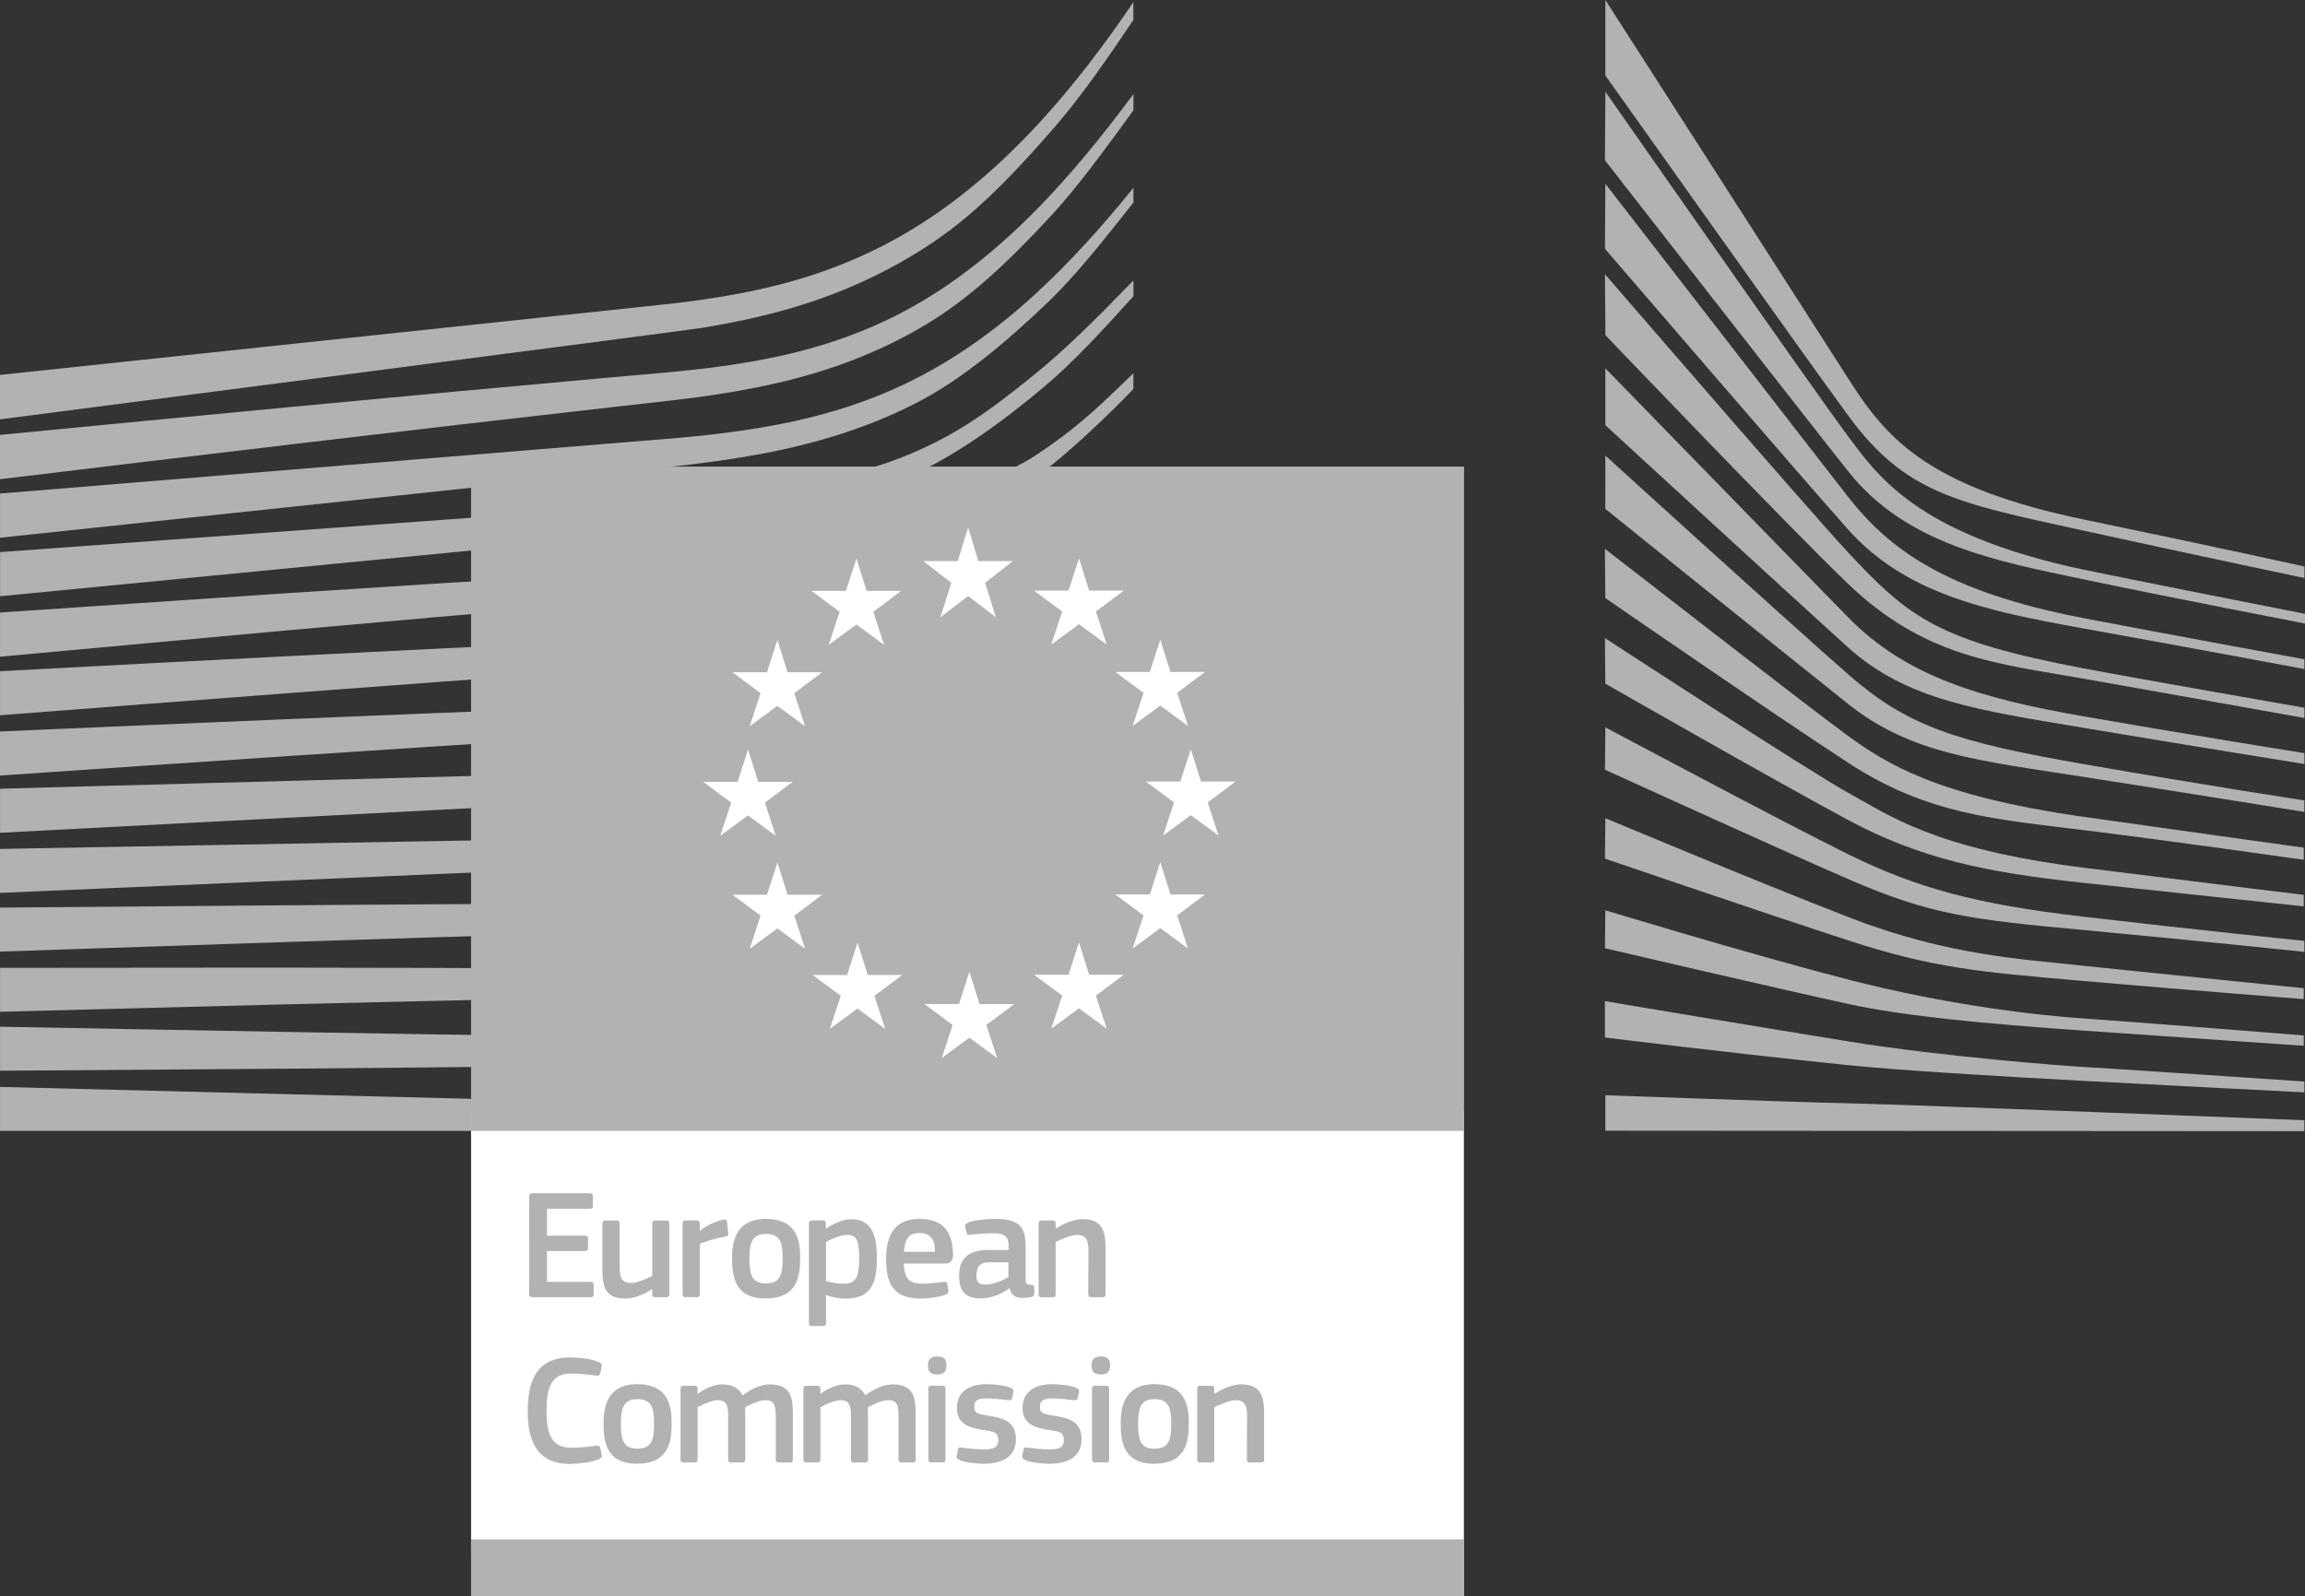 <svg xmlns="http://www.w3.org/2000/svg" width="300" height="207.723" viewBox="0 0 300 207.723"><rect x="0" y="0" width="300" height="207.723" fill="#333333" stroke="none"/><path fill="#B2B2B2" d="M.004 54.576s88.883-11.503 91.392-11.91c3.85-.63 7.264-1.364 10.447-2.242 7.187-1.97 13.808-4.977 19.663-8.94 5.62-3.763 10.846-9.243 16.027-15.257C140.82 12.4 144.28 7.415 147.51 2.6V.274c-3.827 5.665-7.595 10.552-11.476 14.86-5.14 5.723-10.53 10.396-16.027 13.906-5.67 3.653-12.05 6.38-18.974 8.105-3.102.78-6.422 1.413-10.158 1.934-2.455.343-4.99.61-7.445.864-.978.108-83.435 8.853-83.435 8.853v5.78h.01z"/><path fill="#B2B2B2" d="M119.2 39.677c-5.564 3.197-11.99 5.543-19.1 6.955-3.034.616-6.345 1.114-10.117 1.522-2.22.245-4.452.435-6.684.63-1.206.104-2.415.208-3.62.317C52.44 51.547 25.342 54.146 0 56.6v5.77c25.54-3.08 52.83-6.345 80.06-9.425 1.214-.14 2.423-.276 3.637-.407 2.228-.245 4.465-.494 6.702-.788 3.876-.516 7.268-1.11 10.365-1.812 7.387-1.653 14.057-4.257 19.827-7.748 5.728-3.437 10.79-8.256 16.235-14.138 3.392-3.664 7.16-8.836 10.692-13.695v-2.12c-4.163 5.64-8.107 10.376-12.007 14.42-5.32 5.507-10.805 9.88-16.312 13.02"/><path fill="#B2B2B2" d="M134.757 38.264c-5.425 4.977-11.086 8.89-16.828 11.63-5.62 2.712-11.907 4.614-19.225 5.814-3.016.502-6.3.91-10.03 1.25L.004 64.235v5.75l78.82-8.358 10.193-1.07c3.845-.447 7.196-.946 10.24-1.52 7.58-1.432 14.083-3.57 19.875-6.53 5.92-2.994 11.838-7.976 17.34-13.252 3.69-3.536 7.246-8.106 11.046-12.897v-1.92c-4.394 5.452-8.583 9.99-12.763 13.826"/><path fill="#B2B2B2" d="M113.314 68.14c-5.162 2.888-9.02 4.55-16.393 5.32-4.455.48-9.034.706-13.467.928-2.138.11-4.284.213-6.43.35-13.392.764-26.548 1.61-39.97 2.485L.003 79.718v5.752l37.425-3.433c12.092-1.087 26.14-2.337 39.857-3.46l9.972-.77c3.894-.3 7.087-.616 10.04-1 7.585-.98 14.065-2.514 19.808-4.683 6.18-2.31 12.014-5.896 17.847-10.12 5.267-3.805 12.55-11.305 12.558-11.4V48.57c-4.76 4.643-7.5 7.25-12.712 10.688-6.23 4.108-16.85 6.29-21.484 8.88"/><path fill="#B2B2B2" d="M115.198 79.07c-5.593 1.64-11.887 2.75-19.246 3.393-2.985.262-6.2.457-9.832.607l-9.918.434c-24.64 1.142-49.17 2.423-76.198 3.854v5.733c25.827-1.996 51.128-3.94 76.425-5.74l9.885-.676c3.822-.253 6.983-.525 9.963-.86 7.54-.842 13.993-2.147 19.722-3.98 6.344-2.01 12.53-4.923 18.386-8.66 4.32-2.748 8.645-6.036 13.128-9.944v-.104c-4.94 4.216-9.65 5.158-14.342 7.988-5.756 3.492-11.8 6.164-17.974 7.957"/><path fill="#B2B2B2" d="M114.283 88.604c-5.633 1.317-11.742 2.164-19.22 2.667-2.88.19-5.98.336-9.758.454l-9.823.353c-24.75.933-49.842 2.01-75.487 3.125v5.733c25.478-1.74 50.47-3.428 75.677-5.004l9.8-.588c3.845-.222 6.974-.44 9.855-.706 7.612-.702 13.844-1.726 19.608-3.216 6.463-1.662 12.748-4.107 18.676-7.254 4.584-2.428 9.163-5.35 13.9-8.872v-2.45c-5.122 3.695-10.036 6.71-14.95 9.17-5.823 2.908-11.968 5.127-18.277 6.59"/><path fill="#B2B2B2" d="M113.446 97.946c-5.657 1.037-11.74 1.698-19.16 2.08-2.79.148-5.78.248-9.688.338L.004 102.65v5.734l75.012-3.917 9.718-.493c3.795-.182 6.897-.363 9.764-.585 7.522-.576 13.712-1.404 19.473-2.61 6.545-1.358 12.894-3.34 18.876-5.886 4.818-2.043 9.64-4.533 14.668-7.563v-2.304c-5.366 3.125-10.47 5.624-15.542 7.635-5.896 2.352-12.128 4.127-18.526 5.286"/><path fill="#B2B2B2" d="M112.78 107.334c-10.384 1.386-21.063 1.544-31.4 1.698-2.365.032-4.738.068-7.107.118L0 110.486v5.724l74.404-3.206c2.355-.11 4.724-.204 7.088-.295 10.402-.422 21.166-.848 31.686-2.52 6.657-1.045 13.065-2.603 19.048-4.613 4.954-1.662 10.08-3.804 15.28-6.34V97.04c-5.462 2.54-10.838 4.66-15.99 6.245-5.907 1.82-12.206 3.188-18.736 4.05M112.19 116.776c-9.722.802-19.676.802-29.303.802-2.994 0-5.987 0-8.985.022-24.61.11-49.018.313-73.902.525v5.725c23.702-.806 48.84-1.644 73.983-2.39 2.985-.1 5.97-.174 8.958-.255 9.683-.245 19.687-.494 29.518-1.558 6.86-.738 13.11-1.816 19.093-3.297 5.218-1.286 10.58-2.993 15.964-5.05v-2.105c-5.56 1.993-11.095 3.623-16.488 4.81-5.928 1.317-12.087 2.218-18.835 2.77M111.815 126.087c-4.053.158-8.44.235-13.413.235-1.88 0-3.764-.01-5.64-.027l-19.14-.23c-13.06-.1-26.077-.12-38.286-.132l-35.327.03v5.72l35.412-.923c12.164-.3 25.21-.61 38.24-.842l19.13-.254c5.247-.08 12.167-.24 19.182-.697 6.87-.448 13.128-1.132 19.124-2.088 5.394-.86 10.91-2.02 16.42-3.433v-2.025c-5.665 1.3-11.298 2.35-16.76 3.08-5.968.797-12.16 1.313-18.943 1.585M92.542 135.085l-19.075-.204c-24.34-.343-48.655-.787-73.458-1.25v5.726c23.674-.154 48.75-.336 73.475-.612l19.088-.285c6.43-.114 12.73-.232 19.102-.44 13.115-.417 24.866-1.34 35.844-2.8v-1.992c-11.024 1.19-22.785 1.812-35.913 1.898-6.354.054-12.712.013-19.065-.04M147.514 145.202l-147.51-3.74v5.724h147.51v-1.984zM134.232 49.073c-5.602 4.502-9.927 7.7-16.788 10.42-5.973 2.378-12.385 3.347-19.717 4.348-4.715.662-9.646 1.636-14.356 1.953-1.937.13-3.87.254-5.8.408L.01 71.858V77.6l77.872-7.555 10.1-.946c3.74-.36 7.068-.766 10.16-1.27 7.546-1.213 14.05-3.056 19.882-5.655 6.046-2.668 12.164-7.038 17.856-11.82 3.868-3.252 7.59-7.336 11.64-11.802v-2.056c-4.906 5.063-8.968 9.112-13.288 12.576"/><path fill="#FFF" d="M61.312 202.045h129.215v-57.463H61.312v57.463z"/><path fill="#B2B2B2" d="M190.55 60.73H61.312v86.45h129.233l.005-86.45z"/><path fill="#FFF" d="M127.335 73.025h4.497l-3.623 2.826 1.407 4.48-3.61-2.758-3.613 2.758 1.427-4.48-3.654-2.825h4.483l1.358-4.37 1.327 4.37zM127.493 130.68H132l-3.628 2.72 1.408 4.303-3.61-2.65-3.604 2.65 1.422-4.303-3.664-2.72h4.488l1.36-4.204 1.32 4.203zM141.754 126.86h4.506l-3.628 2.718 1.41 4.307-3.61-2.658-3.605 2.658 1.422-4.307-3.665-2.717h4.488l1.358-4.206 1.324 4.207zM141.754 76.87h4.506l-3.628 2.717 1.41 4.307-3.61-2.654-3.605 2.654 1.422-4.307-3.665-2.717h4.488l1.358-4.198 1.324 4.198zM152.342 87.458h4.492l-3.623 2.712 1.41 4.316-3.61-2.654-3.6 2.654 1.422-4.316-3.664-2.712h4.484l1.358-4.207 1.332 4.208zM152.342 116.418h4.492l-3.623 2.722 1.41 4.316-3.61-2.663-3.6 2.663 1.422-4.316-3.664-2.722h4.484l1.358-4.207 1.332 4.208zM156.31 101.718h4.505l-3.628 2.718 1.41 4.31-3.61-2.658-3.605 2.66 1.422-4.312-3.664-2.718h4.483l1.363-4.198 1.323 4.198zM112.793 76.906h4.493l-3.623 2.722 1.408 4.307-3.608-2.663-3.614 2.663 1.427-4.307-3.655-2.722h4.483l1.36-4.198 1.33 4.198zM102.5 87.494h4.506l-3.628 2.717 1.404 4.312-3.604-2.658-3.605 2.658 1.413-4.31-3.655-2.718h4.49l1.358-4.198 1.322 4.198zM98.678 101.75h4.5l-3.622 2.717 1.404 4.31-3.605-2.652-3.61 2.653 1.423-4.31-3.65-2.718H96l1.36-4.198 1.318 4.198zM102.5 116.45h4.506l-3.628 2.722 1.404 4.315-3.604-2.658-3.605 2.657 1.413-4.315-3.655-2.722h4.49l1.358-4.194 1.322 4.194zM112.943 126.893h4.492l-3.623 2.717 1.4 4.307-3.6-2.654-3.61 2.654 1.427-4.307-3.66-2.717h4.483l1.358-4.207 1.333 4.207z"/><path fill="#B2B2B2" d="M61.312 207.724H190.56v-7.377H61.31v7.377zM208.94 0s26.945 41.963 31.877 49.68c4.927 7.712 10.556 13.812 30.496 17.956 19.934 4.144 28.616 6.1 28.616 6.1v1.495s-12.672-2.65-28.975-6.217c-16.3-3.57-22.96-4.773-30.392-14.904-6.186-8.433-31.623-44.286-31.623-44.286V0z"/><path fill="#B2B2B2" d="M208.94 11.93s27.847 39.892 31.542 44.783c3.695 4.89 8.672 12.77 30.68 17.422 5.685 1.2 28.84 5.756 28.84 5.756v1.264s-17.594-3.392-28.84-5.756c-11.248-2.368-23.063-4.524-30.6-14.034-6.85-8.636-31.672-40.5-31.672-40.5l.05-8.934z"/><path fill="#B2B2B2" d="M208.94 23.917s26.24 33.9 31.542 40.685c5.298 6.775 12.607 12.372 30.68 15.846 10.42 2.006 28.758 5.36 28.758 5.36v1.265s-16.068-2.994-28.757-5.28c-12.694-2.287-23.168-4.502-30.68-12.93-6.59-7.4-31.593-36.478-31.593-36.478l.05-8.468z"/><path fill="#B2B2B2" d="M208.89 35.69s26.565 30.755 31.673 36.24c7.953 8.54 11.81 11.484 30.605 15.057 7.517 1.43 28.756 5.126 28.756 5.126v1.336s-17.59-3.153-28.756-5.123c-11.163-1.97-20.61-2.703-30.682-12.38-7.67-7.364-31.54-32.322-31.54-32.322l-.056-7.934z"/><path fill="#B2B2B2" d="M208.94 47.937s24.527 25.197 31.623 32.43c7.522 7.67 17.164 10.51 30.523 12.85 12.753 2.23 28.838 4.81 28.838 4.81v1.413s-15.103-2.422-28.838-4.727c-13.468-2.265-22.892-3.524-30.604-10.49-6.906-6.24-31.542-28.882-31.542-28.882v-7.403z"/><path fill="#B2B2B2" d="M208.94 59.29s23.327 21.235 31.623 28.49c7.63 6.674 13.817 8.753 30.6 11.665 16.792 2.916 28.757 4.728 28.757 4.728v1.5s-15.185-2.447-28.838-4.575c-13.654-2.128-22.354-2.966-30.523-9.46-9.425-7.495-31.624-25.41-31.624-25.41l.004-6.938z"/><path fill="#B2B2B2" d="M208.886 71.43s26.61 20.688 31.59 24.306c4.983 3.627 11.567 7.857 30.683 10.57 18.955 2.68 28.678 4.017 28.678 4.017v1.58s-17.186-2.45-28.68-3.867c-11.484-1.422-20.292-2.02-30.604-8.754-10.035-6.548-31.618-21.443-31.618-21.443l-.05-6.41z"/><path fill="#B2B2B2" d="M208.886 83.047s26.69 17.42 31.75 20.184c5.067 2.76 11.01 7.25 30.523 9.697 19.517 2.44 28.678 3.54 28.678 3.54v1.5s-16.144-1.734-28.756-3.075c-12.613-1.34-21.203-3.152-30.6-8.2-9.397-5.046-31.542-17.713-31.542-17.713l-.054-5.933z"/><path fill="#B2B2B2" d="M208.94 94.663s23.62 12.594 31.623 16.53c8.917 4.387 16.625 6.493 30.6 8.114 13.722 1.608 28.757 3.157 28.757 3.157v1.422s-13.903-1.463-28.757-2.844c-14.722-1.363-19.97-1.997-30.6-6.62-9.51-4.136-31.673-14.243-31.673-14.243l.05-5.517z"/><path fill="#B2B2B2" d="M208.94 106.487s18.586 7.798 31.7 12.902c12.907 5.02 22.76 5.442 30.6 6.312 3.455.38 28.598 2.916 28.598 2.916v1.418s-15.02-1.178-28.68-2.36c-13.653-1.182-19.545-1.68-30.6-5.28-11.19-3.64-31.672-10.642-31.672-10.642l.054-5.267zM208.94 118.474s18.848 5.73 31.7 9.04c12.848 3.31 24.66 4.655 30.6 5.044 5.946.394 28.598 2.206 28.598 2.206v1.34s-12.847-.86-28.68-1.97c-12.797-.897-23.077-1.84-30.6-3.47-8.336-1.806-31.672-7.25-31.672-7.25l.054-4.94zM208.89 130.298s15.466 2.61 31.75 5.254c12.21 1.988 28.757 3.237 30.523 3.31 1.766.077 28.757 1.897 28.757 1.897v1.412s-17.272-.87-28.757-1.494c-11.96-.652-23.847-1.36-30.604-2.047-15.127-1.548-31.674-3.6-31.674-3.6V130.3h.004zM208.94 142.544s24.314.896 31.7 1.05c7.387.16 59.28 2.206 59.28 2.206v1.422l-90.98-.06v-4.618zM68.87 155.704c0-.267.123-.408.408-.408h7.5c.244 0 .39.14.39.385v1.27c0 .244-.105.366-.41.366h-5.564v3.505h4.93c.27 0 .41.128.41.368v1.263c0 .246-.1.368-.41.368h-4.93v4.013H76.9c.244 0 .367.123.367.39v1.236c0 .268-.1.372-.39.372h-7.603c-.286 0-.408-.127-.408-.372l.005-12.752zM86.722 168.832h-1.45c-.307 0-.384-.14-.384-.385v-.634l-.04-.022c-.798.553-2.188 1.223-3.424 1.223-2.75 0-3.016-1.63-3.016-3.767v-5.996c0-.245.104-.403.385-.403h1.49c.267 0 .366.14.366.403v5.728c0 1.228.244 1.998 1.49 1.998.878 0 2.218-.653 2.753-.92v-6.806c0-.245.077-.403.385-.403h1.45c.284 0 .384.14.384.403v9.197c-.005.258-.11.385-.39.385M91.083 168.443c0 .244-.104.385-.385.385h-1.47c-.287 0-.386-.118-.386-.385v-9.193c0-.267.1-.408.385-.408h1.45c.307 0 .406.163.406.408v.892l.04.04c.612-.565 2.062-1.263 3.017-1.444.267-.063.448 0 .494.344l.14 1.363c.018.29.04.408-.39.494-1.136.22-2.585.628-3.3.932v6.57zM99.66 160.595c-1.734 0-2.123 1.105-2.123 3.22 0 2.16.39 3.22 2.1 3.22 1.858 0 2.224-1.042 2.224-3.22.006-2.16-.343-3.22-2.2-3.22m-.022 8.4c-4.094 0-4.36-2.998-4.36-5.32 0-1.92.424-5.037 4.36-5.037 3.958 0 4.506 2.63 4.506 5.036 0 2.323-.28 5.32-4.506 5.32M110.24 160.722c-.84 0-2.125.588-2.736.914v5.095c.92.268 1.653.345 2.35.345 1.468 0 1.975-.752 1.975-3.32 0-2.59-.508-3.033-1.59-3.033m-.164 8.296c-.675 0-1.607-.127-2.55-.453l-.022.023v3.586c0 .222-.054.408-.385.408h-1.45c-.322 0-.385-.14-.385-.408V159.25c0-.267.1-.408.385-.408h1.45c.29 0 .366.16.366.408v.61l.063.042c.728-.512 2.037-1.223 3.22-1.223 2.666 0 3.36 2.014 3.36 5.094.004 3.328-.834 5.244-4.054 5.244M117.657 162.922h4.035c0-1.245-.326-2.445-2.015-2.445-1.513 0-1.92.915-2.02 2.445m-.023 1.527c.064 2.06.798 2.63 2.47 2.63.732 0 1.873-.145 2.648-.227.367-.04.493-.04.552.344l.118.675c.063.308.023.47-.344.634-.797.304-2.283.507-3.283.507-3.895 0-4.466-2.486-4.466-5.14 0-1.974.366-5.235 4.347-5.235 3.645 0 4.298 2.364 4.356 4.565.023.738-.18 1.246-.996 1.246h-5.403zM131.247 164.286h-2.486c-1.018 0-1.674.366-1.674 1.716 0 .897.308 1.182 1.268 1.182.878 0 2.115-.516 2.893-.96v-1.938zm.127 3.382c-1.02.775-2.386 1.323-3.754 1.323-2.165 0-2.79-1.18-2.79-2.893-.022-2.387 1.264-3.41 3.832-3.41h2.608v-.525c0-1.223-.453-1.653-2.124-1.653-.675 0-1.956.103-2.77.18-.41.063-.513.04-.567-.245l-.187-.75c-.04-.27.023-.432.47-.613.88-.308 2.487-.448 3.447-.448 3.528 0 3.95 1.444 3.95 3.73v3.937c0 .834.103.857.733.934.308.022.385.086.385.303v.86c0 .222-.14.363-.485.426-.326.064-.652.1-.955.1-.965 0-1.55-.285-1.758-1.24l-.036-.015zM143.497 168.832h-1.467c-.267 0-.39-.127-.39-.385l.023-5.728c0-1.206-.285-1.998-1.467-1.998-.815 0-2.242.652-2.8.92v6.81c0 .244-.098.385-.384.385h-1.45c-.28 0-.384-.127-.384-.385v-9.198c0-.262.104-.403.385-.403h1.45c.285 0 .384.142.384.404v.616c.023 0 .046.018.064.018.752-.525 2.18-1.222 3.424-1.222 2.754 0 3.003 1.815 3.003 3.87v5.916c0 .24-.086.38-.39.38M74.187 176.667c.996 0 2.65.14 3.732.588.33.145.447.313.384.634l-.182.837c-.063.24-.163.344-.534.304-.996-.126-2.22-.267-3.28-.267-2.77 0-3.178 2.242-3.178 4.89 0 2.673.507 4.774 3.18 4.774 1.177 0 2.178-.126 3.278-.267.39-.04.47.064.553.33l.16.775c.085.322-.02.507-.345.652-.996.426-2.776.612-3.768.612-4.547 0-5.502-3.366-5.502-6.835 0-3.482.856-7.028 5.502-7.028M82.932 182.106c-1.735 0-2.124 1.105-2.124 3.22 0 2.164.39 3.22 2.1 3.22 1.858 0 2.225-1.042 2.225-3.22 0-2.16-.344-3.22-2.2-3.22m-.024 8.4c-4.095 0-4.357-2.998-4.357-5.32 0-1.92.425-5.037 4.356-5.037 3.957 0 4.505 2.63 4.505 5.035 0 2.323-.285 5.32-4.506 5.32M102.82 190.343h-1.466c-.29 0-.39-.127-.39-.385v-5.792c0-1.512-.362-1.934-1.385-1.934-.753 0-1.976.59-2.605.915 0 .204.018.57.018 1.037v5.774c0 .245-.077.385-.385.385h-1.49c-.267 0-.344-.122-.344-.385v-5.892c0-1.245-.326-1.834-1.345-1.834-.716 0-1.858.512-2.632.915v6.81c0 .246-.1.386-.385.386h-1.467c-.267 0-.367-.127-.367-.385v-9.197c0-.258.1-.402.366-.402h1.444c.308 0 .408.158.408.403v.598l.023.023c.793-.55 1.916-1.167 3.04-1.204 1.177 0 2.155.245 2.79 1.427 1.018-.752 2.28-1.427 3.586-1.427 2.69 0 2.957 1.753 2.957 3.795v5.997c0 .236-.086.376-.372.376M118.798 190.343h-1.467c-.29 0-.388-.127-.388-.385v-5.792c0-1.512-.363-1.934-1.386-1.934-.752 0-1.975.59-2.604.915 0 .204.018.57.018 1.037v5.774c0 .245-.077.385-.385.385h-1.49c-.267 0-.344-.122-.344-.385v-5.892c0-1.245-.325-1.834-1.344-1.834-.71 0-1.857.512-2.63.915v6.81c0 .246-.105.386-.386.386h-1.467c-.267 0-.367-.127-.367-.385v-9.197c0-.258.104-.402.367-.402h1.444c.308 0 .408.158.408.403v.598l.023.023c.792-.55 1.91-1.167 3.038-1.204 1.178 0 2.156.245 2.79 1.427 1.02-.752 2.282-1.427 3.59-1.427 2.69 0 2.958 1.753 2.958 3.795v5.997c-.004.236-.09.376-.376.376M123.055 189.954c0 .222-.077.385-.367.385h-1.45c-.284 0-.406-.12-.406-.386v-9.216c0-.28.122-.385.407-.385h1.448c.29 0 .367.163.367.385v9.216zm-1.082-11.064c-1.06 0-1.2-.593-1.2-1.182 0-.652.222-1.164 1.2-1.164 1 0 1.205.47 1.205 1.164.004.625-.182 1.182-1.205 1.182M128.11 190.506c-1.02 0-2.383-.14-3.162-.448-.407-.163-.493-.353-.43-.675l.14-.675c.064-.326.204-.344.53-.303.897.14 2.2.24 2.894.24 1.31 0 1.84-.344 1.84-1.16 0-.937-.35-1.14-1.636-1.322-1.997-.29-3.75-.71-3.75-2.94 0-2.014 1.544-3.074 3.83-3.074.835 0 2.243.117 3.1.448.343.14.492.303.43.61l-.164.73c-.063.29-.18.326-.548.29-.878-.104-2.02-.227-2.77-.227-1.306 0-1.61.368-1.61 1.143 0 .792.485.896 1.735 1.1 1.938.285 3.686.675 3.686 3.102 0 2.387-2.016 3.16-4.117 3.16M136.65 190.506c-1.02 0-2.382-.14-3.16-.448-.408-.163-.494-.353-.43-.675l.14-.675c.063-.326.203-.344.534-.303.896.14 2.2.24 2.893.24 1.31 0 1.84-.344 1.84-1.16 0-.937-.354-1.14-1.636-1.322-1.996-.29-3.748-.71-3.748-2.94 0-2.014 1.544-3.074 3.83-3.074.834 0 2.242.117 3.098.448.344.14.494.303.43.61l-.162.73c-.064.29-.182.326-.548.29-.88-.104-2.02-.227-2.776-.227-1.305 0-1.608.368-1.608 1.143 0 .792.49.896 1.734 1.1 1.94.285 3.687.675 3.687 3.102-.005 2.387-2.016 3.16-4.117 3.16M144.353 189.954c0 .222-.077.385-.367.385h-1.45c-.284 0-.406-.12-.406-.386v-9.216c0-.28.122-.385.407-.385h1.45c.29 0 .366.163.366.385v9.216zm-1.082-11.064c-1.06 0-1.2-.593-1.2-1.182 0-.652.223-1.164 1.2-1.164 1.002 0 1.206.47 1.206 1.164 0 .625-.186 1.182-1.205 1.182M150.24 182.106c-1.734 0-2.12 1.105-2.12 3.22 0 2.164.386 3.22 2.093 3.22 1.857 0 2.224-1.042 2.224-3.22.004-2.16-.34-3.22-2.197-3.22m-.022 8.4c-4.094 0-4.36-2.998-4.36-5.32 0-1.92.424-5.037 4.36-5.037 3.958 0 4.506 2.63 4.506 5.035 0 2.323-.28 5.32-4.506 5.32M164.143 190.343h-1.467c-.267 0-.39-.127-.39-.385l.023-5.73c0-1.203-.286-1.996-1.468-1.996-.815 0-2.242.652-2.8.915v6.81c0 .246-.098.386-.384.386h-1.45c-.284 0-.384-.127-.384-.385v-9.197c0-.258.1-.402.385-.402h1.448c.286 0 .385.14.385.403v.616c.023 0 .04.02.064.02.75-.527 2.187-1.224 3.423-1.224 2.75 0 2.998 1.816 2.998 3.872v5.914c.005.245-.08.385-.385.385"/></svg>